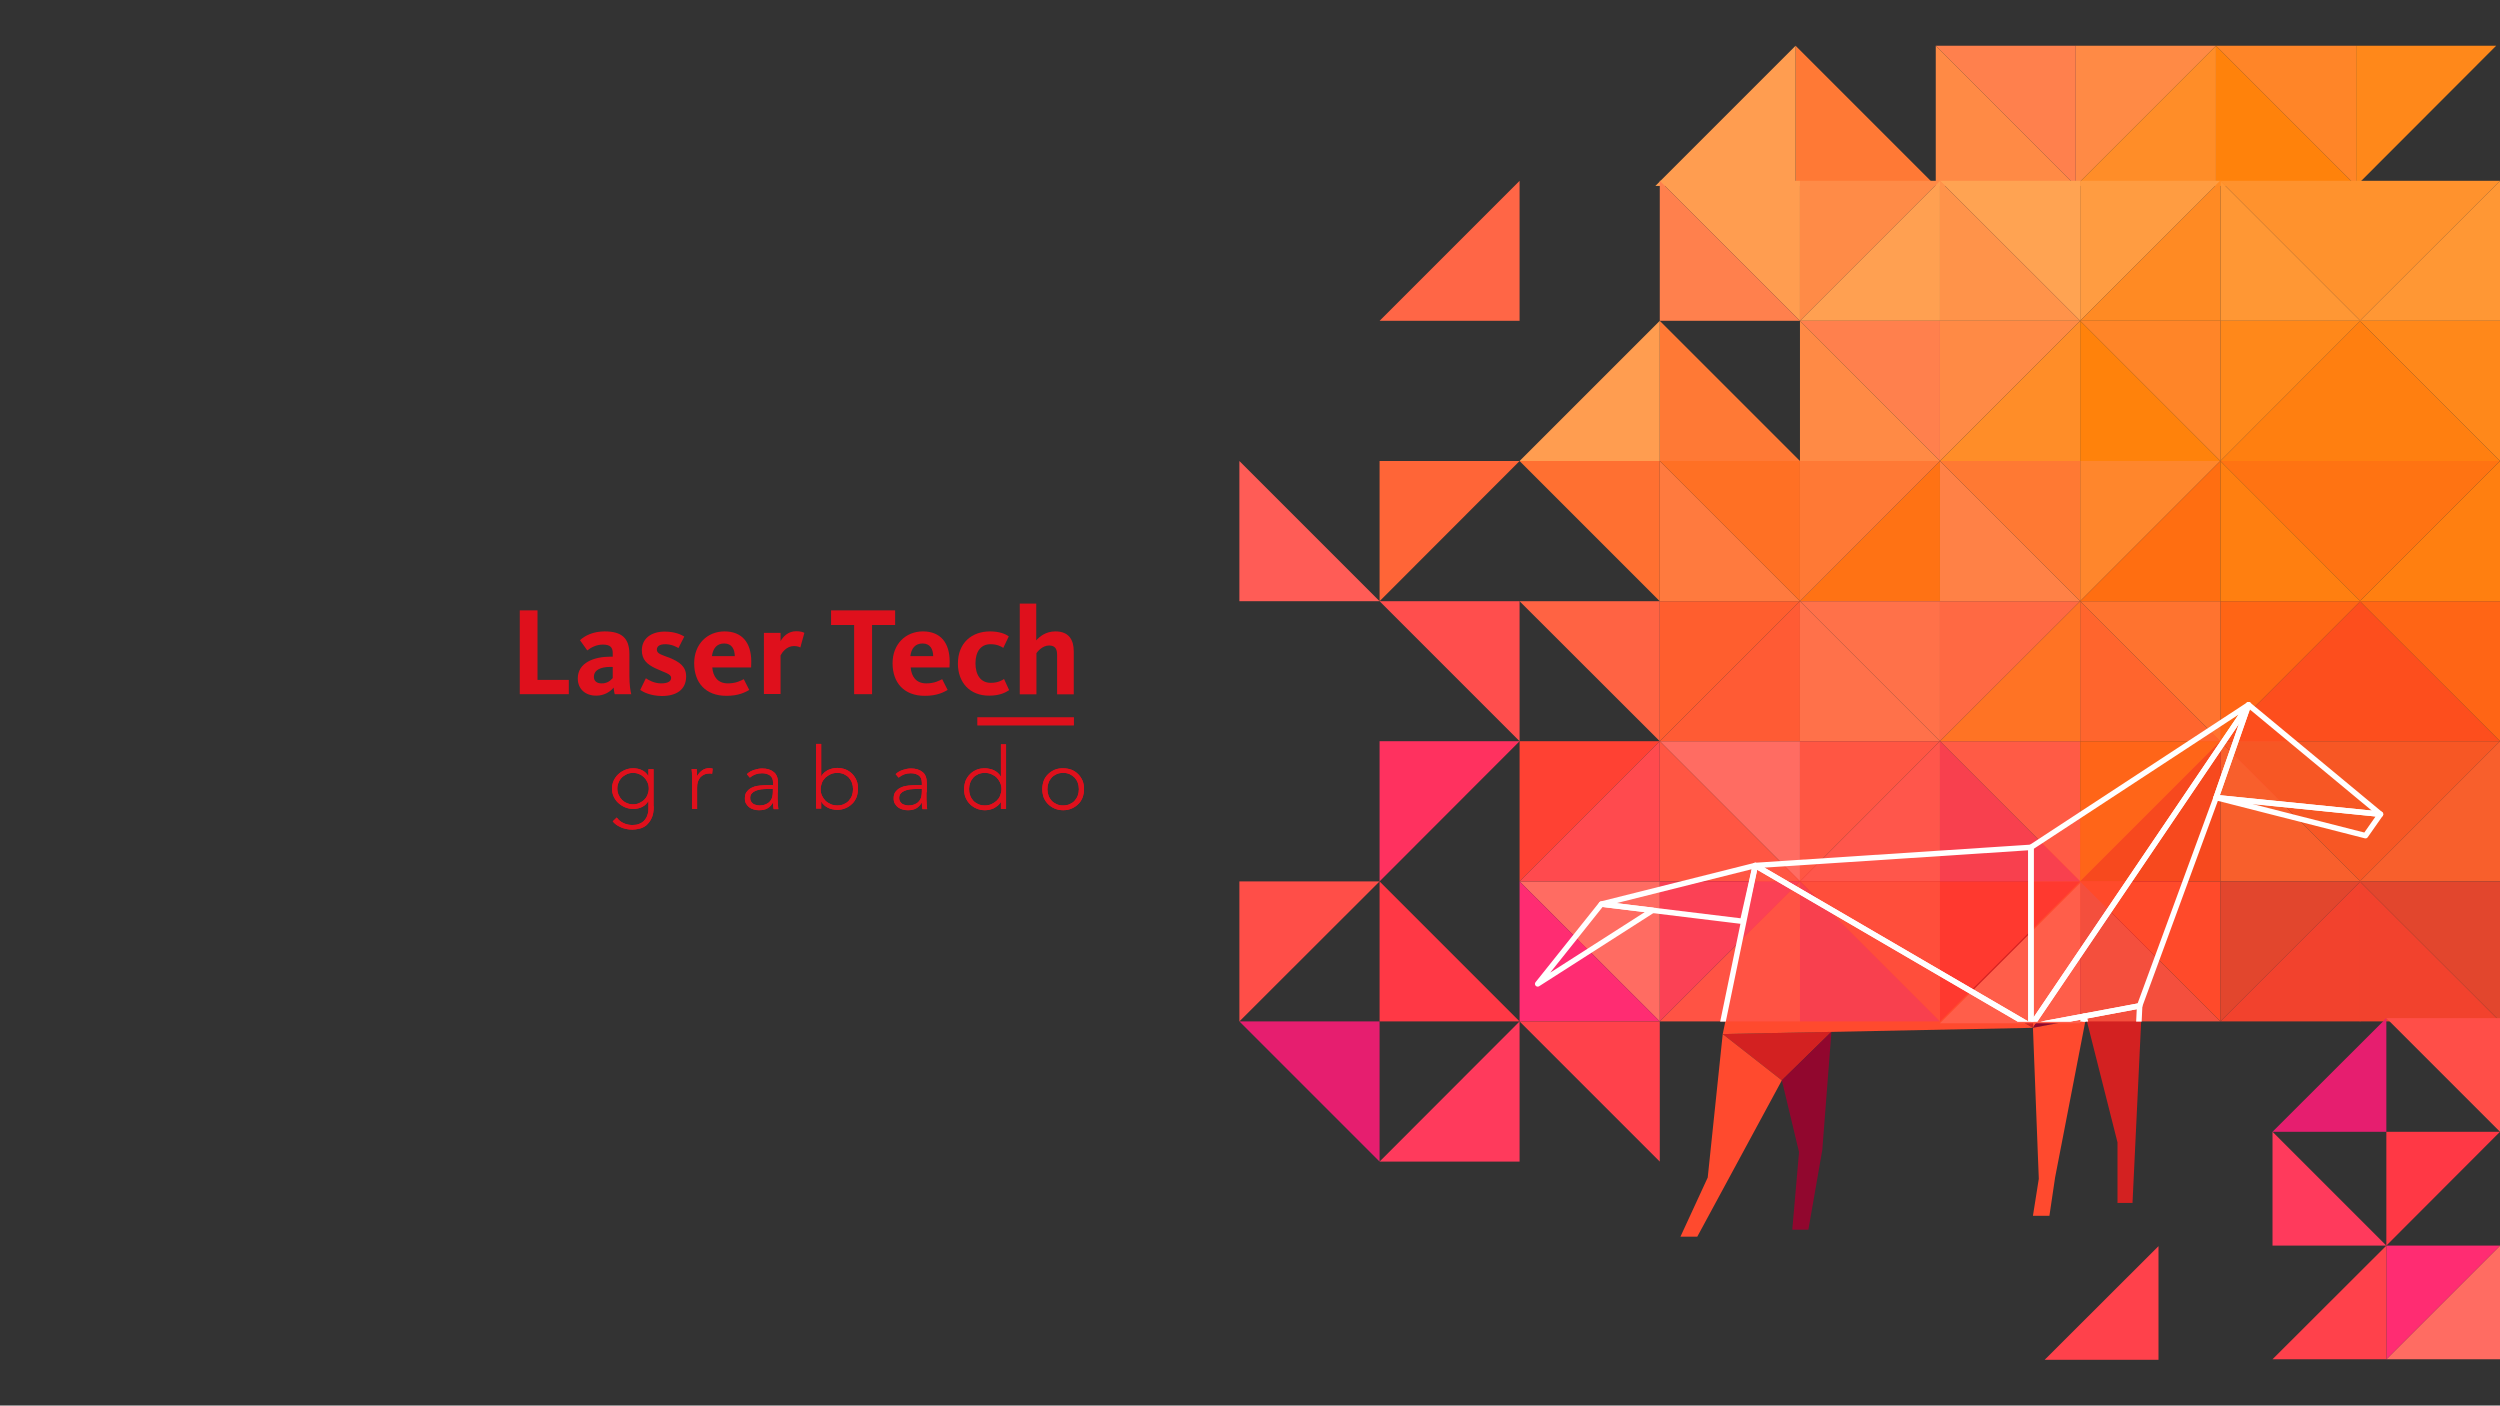 <?xml version="1.0" encoding="utf-8"?>
<!-- Generator: Adobe Illustrator 22.0.1, SVG Export Plug-In . SVG Version: 6.00 Build 0)  -->
<svg version="1.1" id="Layer_1" xmlns="http://www.w3.org/2000/svg" xmlns:xlink="http://www.w3.org/1999/xlink" x="0px" y="0px"
	 viewBox="0 0 1366 768" style="enable-background:new 0 0 1366 768;" xml:space="preserve">
<rect x="0" y="0" width="1366" height="768" fill="#333333" stroke="none"/>
<style type="text/css">
	.st0{fill:#FF8A45;}
	.st1{fill:#FF804D;}
	.st2{fill:#FF820B;}
	.st3{fill:#FF881A;}
	.st4{fill:#FF8528;}
	.st5{fill:#FF8D28;}
	.st6{fill:#FF7935;}
	.st7{fill:#FF9D50;}
	.st8{fill:#91072E;}
	.st9{fill:#FF4A2E;}
	.st10{fill:#D32121;}
	.st11{fill:#FFA051;}
	.st12{fill:#FF714A;}
	.st13{fill:#FF7214;}
	.st14{fill:#FFA352;}
	.st15{fill:#FF652D;}
	.st16{fill:#FF6943;}
	.st17{fill:#FF922D;}
	.st18{fill:#FF6C62;}
	.st19{fill:#FF564B;}
	.st20{fill:#FF392F;}
	.st21{fill:#FF5B45;}
	.st22{fill:#F75724;}
	.st23{fill:#FF4133;}
	.st24{fill:#FF8B47;}
	.st25{fill:#FF7149;}
	.st26{fill:#FF5643;}
	.st27{fill:#FF4E3B;}
	.st28{fill:#FF9C41;}
	.st29{fill:#FF934A;}
	.st30{fill:#FF8146;}
	.st31{fill:#FF7324;}
	.st32{fill:#FF6518;}
	.st33{fill:#F8404E;}
	.st34{fill:#FD4E1D;}
	.st35{fill:#FF5E2E;}
	.st36{fill:#FF5344;}
	.st37{fill:#FB4155;}
	.st38{fill:#FF7A3E;}
	.st39{fill:#FF7024;}
	.st40{fill:#FF4A4E;}
	.st41{fill:#FF2C72;}
	.st42{fill:#FF6343;}
	.st43{fill:#FF862C;}
	.st44{fill:#FF9734;}
	.st45{fill:#FF7F10;}
	.st46{fill:#F85F2C;}
	.st47{fill:#F2422D;}
	.st48{fill:#FF6515;}
	.st49{fill:#FF8A23;}
	.st50{fill:#FF7312;}
	.st51{fill:#F44F3D;}
	.st52{fill:#F7491E;}
	.st53{fill:#FF732F;}
	.st54{fill:#FF7933;}
	.st55{fill:#FF6E11;}
	.st56{fill:#E2462D;}
	.st57{fill:#FF4A2A;}
	.st58{fill:#FF5E4A;}
	.st59{fill:#FF5B34;}
	.st60{fill:#FF3A5C;}
	.st61{fill:#FF414B;}
	.st62{fill:#FF315F;}
	.st63{fill:#E61E6F;}
	.st64{fill:#FF7031;}
	.st65{fill:#FF6537;}
	.st66{fill:#FF6646;}
	.st67{fill:#FF5C56;}
	.st68{fill:#FF3845;}
	.st69{fill:#FF4E48;}
	.st70{fill:#FF4E4D;}
	.st71{clip-path:url(#SVGID_2_);}
	.st72{fill:none;stroke:#FFFFFF;stroke-width:3;stroke-linejoin:round;stroke-miterlimit:10;}
	.st73{fill:#DF101C;}
</style>
<g>
	<polygon id="XMLID_1894_" class="st0" points="1134.2,25 1210.8,25 1134.2,101.6 	"/>
	<polygon id="XMLID_1893_" class="st1" points="1134.2,25 1134.2,101.6 1057.7,25 	"/>
	<polygon id="XMLID_1892_" class="st0" points="1057.7,25 1134.2,101.6 1057.7,101.6 	"/>
	<polygon id="XMLID_1891_" class="st2" points="1210.8,25 1287.4,101.6 1210.8,101.6 	"/>
	<polygon id="XMLID_1890_" class="st3" points="1287.4,25 1363.9,25 1287.4,101.6 	"/>
	<polygon id="XMLID_1889_" class="st4" points="1287.4,25 1287.4,101.6 1210.8,25 	"/>
	<polyline id="XMLID_1888_" class="st5" points="1210.8,25 1210.8,101.6 1134.2,101.6 	"/>
	<polygon id="XMLID_1887_" class="st6" points="981.1,101.6 981.1,25 1057.7,101.6 	"/>
	<polygon id="XMLID_1886_" class="st7" points="904.5,101.6 981.1,25 981.1,101.6 	"/>
</g>
<g>
	<g id="XMLID_1597_">
		<polygon id="XMLID_1610_" class="st8" points="1301.9,445.8 1293.7,457.5 1212,436.6 		"/>
		<polygon id="XMLID_1609_" class="st9" points="1229.8,386 1301.9,445.8 1212,436.6 		"/>
		<polygon id="XMLID_1608_" class="st9" points="1110.8,463.8 1229.8,386 1110.8,561.6 		"/>
		<polygon id="XMLID_1607_" class="st10" points="960.3,473.8 1110.8,561.6 1110.8,463.8 		"/>
		<polygon id="XMLID_1606_" class="st8" points="1229.8,386 1212,436.6 1170.3,550.4 1110.8,561.6 		"/>
		<polygon id="XMLID_1605_" class="st8" points="960.3,473.8 876.2,494.8 953.3,504.3 		"/>
		<polygon id="XMLID_1604_" class="st10" points="841.3,538.4 876.2,494.8 904.2,498.2 		"/>
		<polygon id="XMLID_1603_" class="st10" points="1170.3,550.4 1165.2,657.3 1157,657.3 1157,624.2 1139.8,556.1 		"/>
		<polygon id="XMLID_1602_" class="st10" points="941.3,565 973.6,590.3 1000.7,563.8 		"/>
		<polygon id="XMLID_1601_" class="st9" points="918.2,675.7 927.4,675.7 973.6,590.3 941.3,565 933.1,643.4 		"/>
		<polygon id="XMLID_1600_" class="st8" points="1000.7,563.8 995.7,628.3 988.1,671.9 979.3,671.9 983,629.5 973.6,590.3 		"/>
		<polygon id="XMLID_1599_" class="st9" points="960.3,473.8 941.3,565 1110.8,561.6 		"/>
		<polygon id="XMLID_1598_" class="st9" points="1110.8,561.6 1114,644.1 1110.8,664.3 1119.8,664.3 1122.9,643.4 1139.8,556.1 		
			"/>
	</g>
	<g>
		<polygon id="XMLID_1596_" class="st11" points="1060,98.8 1060,175.3 983.5,175.3 		"/>
		<polygon id="XMLID_1595_" class="st7" points="906.9,98.8 983.5,98.8 983.5,175.3 		"/>
		<polygon id="XMLID_1594_" class="st12" points="983.5,328.5 1060,405 983.5,405 		"/>
		<polygon id="XMLID_1593_" class="st13" points="1060,251.9 1060,328.5 983.5,328.5 		"/>
		<polygon id="XMLID_1592_" class="st14" points="1136.6,98.8 1136.6,175.3 1060,98.8 		"/>
		<polygon id="XMLID_1591_" class="st0" points="1060,175.3 1136.6,175.3 1060,251.9 		"/>
		<polygon id="XMLID_1590_" class="st15" points="1136.6,328.5 1213.2,405 1136.6,405 		"/>
		<polygon id="XMLID_1589_" class="st16" points="1060,328.5 1136.6,328.5 1060,405 		"/>
		<polygon id="XMLID_1588_" class="st17" points="1289.7,98.8 1289.7,175.3 1213.2,98.8 		"/>
		<polygon id="XMLID_1587_" class="st18" points="983.5,405 983.5,481.6 906.9,405 		"/>
		<polygon id="XMLID_1586_" class="st19" points="1060,405 1060,481.6 983.5,481.6 		"/>
		<polygon id="XMLID_1585_" class="st20" points="1060,481.6 1136.6,481.6 1060,558.1 		"/>
		<polygon id="XMLID_1584_" class="st21" points="1136.6,405 1136.6,481.6 1060,405 		"/>
		<polygon id="XMLID_1583_" class="st22" points="1289.7,405 1289.7,481.6 1213.2,405 		"/>
		<polygon id="XMLID_1582_" class="st23" points="830.3,405 906.9,405 830.3,481.6 		"/>
		<polygon id="XMLID_1581_" class="st24" points="983.5,98.8 1060,98.8 983.5,175.3 		"/>
		<polygon id="XMLID_1580_" class="st1" points="1060,175.3 1060,251.9 983.5,175.3 		"/>
		<polygon id="XMLID_1579_" class="st25" points="1060,328.5 1060,405 983.5,328.5 		"/>
		<polygon id="XMLID_1578_" class="st26" points="983.5,405 1060,405 983.5,481.6 		"/>
		<polygon id="XMLID_1577_" class="st27" points="1060,481.6 1060,558.1 983.5,481.6 		"/>
		<polygon id="XMLID_1576_" class="st28" points="1136.6,98.8 1213.2,98.8 1136.6,175.3 		"/>
		<polygon id="XMLID_1575_" class="st29" points="1060,98.8 1136.6,175.3 1060,175.3 		"/>
		<polygon id="XMLID_1574_" class="st30" points="1060,251.9 1136.6,328.5 1060,328.5 		"/>
		<polygon id="XMLID_1573_" class="st31" points="1136.6,328.5 1136.6,405 1060,405 		"/>
		<polygon id="XMLID_1572_" class="st32" points="1136.6,405 1213.2,405 1136.6,481.6 		"/>
		<polygon id="XMLID_1571_" class="st33" points="1060,405 1136.6,481.6 1060,481.6 		"/>
		<polygon id="XMLID_1570_" class="st34" points="1289.7,328.5 1289.7,405 1213.2,405 		"/>
		<polygon id="XMLID_1569_" class="st1" points="906.9,175.3 906.9,98.8 983.5,175.3 		"/>
		<polygon id="XMLID_1568_" class="st26" points="906.9,405 983.5,481.6 906.9,481.6 		"/>
		<polygon id="XMLID_1567_" class="st35" points="906.9,328.5 983.5,328.5 906.9,405 		"/>
		<polygon id="XMLID_1566_" class="st36" points="983.5,481.6 983.5,558.1 906.9,558.1 		"/>
		<polygon id="XMLID_1565_" class="st0" points="983.5,175.3 1060,251.9 983.5,251.9 		"/>
		<polygon id="XMLID_1564_" class="st37" points="906.9,481.6 983.5,481.6 906.9,558.1 		"/>
		<polygon id="XMLID_1563_" class="st33" points="983.5,481.6 1060,558.1 983.5,558.1 		"/>
		<polygon id="XMLID_1562_" class="st18" points="906.9,481.6 906.9,558.1 830.3,481.6 		"/>
		<polygon id="XMLID_1561_" class="st6" points="983.5,251.9 1060,251.9 983.5,328.5 		"/>
		<polygon id="XMLID_1560_" class="st38" points="906.9,251.9 983.5,328.5 906.9,328.5 		"/>
		<polygon id="XMLID_1559_" class="st39" points="983.5,251.9 983.5,328.5 906.9,251.9 		"/>
		<polygon id="XMLID_1558_" class="st40" points="906.9,405 906.9,481.6 830.3,481.6 		"/>
		<polygon id="XMLID_1557_" class="st41" points="906.9,558.1 830.3,558.1 830.3,481.6 		"/>
		<polygon id="XMLID_1556_" class="st42" points="906.9,328.5 906.9,405 830.3,328.5 		"/>
		<polygon id="XMLID_1555_" class="st43" points="1136.6,251.9 1213.2,251.9 1136.6,328.5 		"/>
		<polygon id="XMLID_1554_" class="st44" points="1213.2,98.8 1289.7,175.3 1213.2,175.3 		"/>
		<polygon id="XMLID_1553_" class="st45" points="1289.7,175.3 1289.7,251.9 1213.2,251.9 		"/>
		<polygon id="XMLID_1552_" class="st46" points="1213.2,405 1289.7,481.6 1213.2,481.6 		"/>
		<polygon id="XMLID_1551_" class="st47" points="1289.7,481.6 1289.7,558.1 1213.2,558.1 		"/>
		<polygon id="XMLID_1550_" class="st48" points="1213.2,328.5 1289.7,328.5 1213.2,405 		"/>
		<polygon id="XMLID_1549_" class="st49" points="1213.2,98.8 1213.2,175.3 1136.6,175.3 		"/>
		<polygon id="XMLID_1548_" class="st2" points="1136.6,175.3 1213.2,251.9 1136.6,251.9 		"/>
		<polygon id="XMLID_1547_" class="st50" points="1289.7,251.9 1289.7,328.5 1213.2,251.9 		"/>
		<polygon id="XMLID_1546_" class="st51" points="1136.6,481.6 1213.2,558.1 1136.6,558.1 		"/>
		<polygon id="XMLID_1545_" class="st52" points="1213.2,405 1213.2,481.6 1136.6,481.6 		"/>
		<polygon id="XMLID_1544_" class="st53" points="1213.2,328.5 1213.2,405 1136.6,328.5 		"/>
		<polygon id="XMLID_1543_" class="st54" points="1136.6,251.9 1136.6,328.5 1060,251.9 		"/>
		<polygon id="XMLID_1542_" class="st55" points="1213.2,251.9 1213.2,328.5 1136.6,328.5 		"/>
		<polygon id="XMLID_1541_" class="st3" points="1213.2,175.3 1289.7,175.3 1213.2,251.9 		"/>
		<polygon id="XMLID_1540_" class="st56" points="1213.2,481.6 1289.7,481.6 1213.2,558.1 		"/>
		<polygon id="XMLID_1539_" class="st4" points="1213.2,175.3 1213.2,251.9 1136.6,175.3 		"/>
		<polygon id="XMLID_1538_" class="st5" points="1136.6,175.3 1136.6,251.9 1060,251.9 		"/>
		<polygon id="XMLID_1537_" class="st57" points="1213.2,481.6 1213.2,558.1 1136.6,481.6 		"/>
		<polygon id="XMLID_1536_" class="st58" points="1136.6,482.5 1136.6,559.1 1060,559.1 		"/>
		<polygon id="XMLID_1535_" class="st45" points="1213.2,251.9 1289.7,328.5 1213.2,328.5 		"/>
		<polygon id="XMLID_1534_" class="st59" points="983.5,405 983.5,328.5 906.9,405 		"/>
		<polygon id="XMLID_1533_" class="st60" points="830.3,634.7 753.8,634.7 830.3,558.1 		"/>
		<polygon id="XMLID_1532_" class="st61" points="906.9,558.1 906.9,634.7 830.3,558.1 		"/>
		<polygon id="XMLID_1531_" class="st62" points="753.8,405 830.3,405 753.8,481.6 		"/>
		<polygon id="XMLID_1530_" class="st63" points="753.8,558.1 753.8,634.7 677.2,558.1 		"/>
		<polygon id="XMLID_1529_" class="st64" points="830.3,251.9 906.9,251.9 906.9,328.5 		"/>
		<polygon id="XMLID_1528_" class="st65" points="830.3,251.9 753.8,328.5 753.8,251.9 		"/>
		<polygon id="XMLID_1527_" class="st6" points="906.9,251.9 906.9,175.3 983.5,251.9 		"/>
		<polygon id="XMLID_1526_" class="st66" points="753.8,175.3 830.3,98.8 830.3,175.3 		"/>
		<polygon id="XMLID_1525_" class="st67" points="753.8,328.5 677.2,328.5 677.2,251.9 		"/>
		<polygon id="XMLID_478_" class="st68" points="753.8,558.1 753.8,481.6 830.3,558.1 		"/>
		<polygon id="XMLID_477_" class="st69" points="677.2,481.6 753.8,481.6 677.2,558.1 		"/>
		<polygon id="XMLID_476_" class="st70" points="753.8,328.5 830.3,328.5 830.3,405 		"/>
		<polygon id="XMLID_475_" class="st7" points="830.3,251.9 906.9,175.3 906.9,251.9 		"/>
	</g>
	<g>
		<polygon id="XMLID_474_" class="st17" points="1289.4,98.8 1289.4,175.3 1366,98.8 		"/>
		<polygon id="XMLID_473_" class="st22" points="1289.4,405 1289.4,481.6 1366,405 		"/>
		<polygon id="XMLID_472_" class="st34" points="1289.4,328.5 1289.4,405 1366,405 		"/>
		<polygon id="XMLID_471_" class="st44" points="1366,98.8 1289.4,175.3 1366,175.3 		"/>
		<polygon id="XMLID_334_" class="st45" points="1289.4,175.3 1289.4,251.9 1366,251.9 		"/>
		<polygon id="XMLID_328_" class="st46" points="1366,405 1289.4,481.6 1366,481.6 		"/>
		<polygon id="XMLID_323_" class="st47" points="1289.4,481.6 1289.4,558.1 1366,558.1 		"/>
		<polygon id="XMLID_322_" class="st48" points="1366,328.5 1289.4,328.5 1366,405 		"/>
		<polygon id="XMLID_320_" class="st50" points="1289.4,251.9 1289.4,328.5 1366,251.9 		"/>
		<polygon id="XMLID_312_" class="st3" points="1366,175.3 1289.4,175.3 1366,251.9 		"/>
		<polygon id="XMLID_308_" class="st56" points="1366,481.6 1289.4,481.6 1366,558.1 		"/>
		<polygon id="XMLID_306_" class="st45" points="1366,251.9 1289.4,328.5 1366,328.5 		"/>
	</g>
	<g>
		<defs>
			<rect id="SVGID_1_" x="830.3" y="323" width="485.3" height="235.2"/>
		</defs>
		<clipPath id="SVGID_2_">
			<use xlink:href="#SVGID_1_"  style="overflow:visible;"/>
		</clipPath>
		<g id="XMLID_1669_" class="st71">
			<polygon id="XMLID_1682_" class="st72" points="1300.7,444.9 1292.5,456.6 1210.9,435.8 			"/>
			<polygon id="XMLID_1681_" class="st72" points="1228.6,385.1 1300.7,444.9 1210.9,435.8 			"/>
			<polygon id="XMLID_1680_" class="st72" points="1109.7,463 1228.6,385.1 1109.7,560.7 			"/>
			<polygon id="XMLID_1679_" class="st72" points="959.1,472.9 1109.7,560.7 1109.7,463 			"/>
			<polygon id="XMLID_1678_" class="st72" points="1228.6,385.1 1210.9,435.8 1169.1,549.6 1109.7,560.7 			"/>
			<polygon id="XMLID_1677_" class="st72" points="959.1,472.9 875,494 952.2,503.4 			"/>
			<polygon id="XMLID_1676_" class="st72" points="840.2,537.6 875,494 903,497.4 			"/>
			<polygon id="XMLID_1675_" class="st72" points="1169.1,549.6 1164.1,656.4 1155.9,656.4 1155.9,623.4 1138.7,555.3 			"/>
			<polygon id="XMLID_1674_" class="st72" points="940.2,564.2 972.4,589.5 999.6,563 			"/>
			<polygon id="XMLID_1673_" class="st72" points="917.1,674.9 926.2,674.9 972.4,589.5 940.2,564.2 931.9,642.6 			"/>
			<polygon id="XMLID_1672_" class="st72" points="999.6,563 994.6,627.4 987,671.1 978.1,671.1 981.9,628.7 972.4,589.5 			"/>
			<polygon id="XMLID_1671_" class="st72" points="959.1,472.9 940.2,564.2 1109.7,560.7 			"/>
			<polygon id="XMLID_1670_" class="st72" points="1109.7,560.7 1112.9,643.3 1109.7,663.5 1118.7,663.5 1121.7,642.6 1138.7,555.3 
							"/>
		</g>
	</g>
</g>
<g>
	<polygon id="XMLID_305_" class="st18" points="1366,742.7 1303.9,742.7 1366,680.6 	"/>
	<polygon id="XMLID_304_" class="st41" points="1303.9,742.7 1303.9,680.6 1366,680.6 	"/>
	<polygon id="XMLID_303_" class="st60" points="1241.7,680.6 1241.7,618.4 1303.9,680.6 	"/>
	<polygon id="XMLID_302_" class="st61" points="1303.9,742.7 1241.7,742.7 1303.9,680.6 	"/>
	<polygon id="XMLID_301_" class="st61" points="1179.4,743 1117.2,743 1179.4,680.9 	"/>
	<polygon id="XMLID_300_" class="st63" points="1303.9,618.4 1241.7,618.4 1303.9,556.3 	"/>
	<polygon id="XMLID_299_" class="st68" points="1303.9,618.4 1366,618.4 1303.9,680.6 	"/>
	<polygon id="XMLID_298_" class="st69" points="1366,556.3 1366,618.4 1303.9,556.3 	"/>
</g>
<g>
	<g>
		<polygon class="st73" points="284,333.5 293.7,333.5 293.7,371.5 310.8,371.5 310.8,379.3 284,379.3 		"/>
		<path class="st73" d="M315.7,370.7c0-8.7,9-11.9,17.9-11.9h1.2v-1.9c0-3.2-1.4-4.7-5.4-4.7c-3.6,0-6.5,1.6-8.5,3.2l-4-5.6
			c2.7-2.5,7.2-4.8,13.5-4.8c9.1,0,13.5,3.5,13.5,12.4v12c0,4.5,0.5,7.8,1,9.9h-9c-0.3-0.8-0.5-2.5-0.6-3.6
			c-1.8,2.2-5.1,4.4-9.4,4.4C320.1,380.2,315.7,376.7,315.7,370.7 M334.8,370.5v-6.1h-1.2c-5.4,0-9.1,1.6-9.1,5.5
			c0,2.5,2,3.5,4.1,3.5C331.4,373.5,333.3,372.2,334.8,370.5"/>
		<path class="st73" d="M349.8,377l3.1-6.4c1.3,0.9,4.5,2.8,8.3,2.8c3.5,0,5.5-1,5.5-3c0-2.3-3.7-2.9-8.5-5.2
			c-4.7-2.2-7.5-4.8-7.5-9.9c0-6.3,5-10.2,12.5-10.2c5.7,0,9.2,1.8,10.7,2.7l-3.2,6.3c-1.3-0.8-3.9-2.1-7.2-2.1
			c-3.2,0-4.6,1.2-4.6,3c0,2.3,3,2.9,6.9,4.4c5.3,2.2,9.1,4.6,9.1,10.2c0,7-5,10.7-13.3,10.7C355.7,380.2,351.9,378.4,349.8,377"/>
		<path class="st73" d="M379.3,362.4c0-10.6,7.3-17.4,16.6-17.4c9.5,0,14.6,6.1,14.6,16.5c0,1-0.1,2.1-0.1,3.2h-21.2
			c0.4,5,3,8.7,8.5,8.7c4.5,0,7.1-1.5,8.7-2.3l3,5.9c-2.2,1.2-5.6,3.2-12.5,3.2C385.6,380.2,379.3,373.1,379.3,362.4 M401.5,358.5
			c-0.1-3.8-1.6-6.9-5.8-6.9c-3.9,0-6.1,2.5-6.7,6.9H401.5z"/>
		<path class="st73" d="M417.4,345.8h9.1v4.5c1.4-2.5,4.2-5.4,8.5-5.4c2.5,0,3.8,0.5,4.5,0.9l-2.2,8c-0.5-0.3-1.6-0.8-3.5-0.8
			c-4.1,0-6.5,3.6-7.3,5.1v21.1h-9.1V345.8z"/>
		<polygon class="st73" points="466.7,341.5 454.1,341.5 454.1,333.5 489.1,333.5 489.1,341.5 476.5,341.5 476.5,379.3 466.7,379.3 
					"/>
		<path class="st73" d="M487.7,362.4c0-10.6,7.3-17.4,16.6-17.4c9.5,0,14.6,6.1,14.6,16.5c0,1-0.1,2.1-0.1,3.2h-21.2
			c0.4,5,3,8.7,8.5,8.7c4.5,0,7.1-1.5,8.7-2.3l3,5.9c-2.2,1.2-5.6,3.2-12.5,3.2C494,380.2,487.7,373.1,487.7,362.4 M509.9,358.5
			c-0.1-3.8-1.6-6.9-5.8-6.9c-3.9,0-6.1,2.5-6.7,6.9H509.9z"/>
		<path class="st73" d="M523.4,362.6c0-11.3,7.5-17.6,17.6-17.6c5.4,0,8.7,1.6,10.2,2.7l-3,6.3c-1.5-1-3.6-2-7-2
			c-5.4,0-8.2,4.2-8.2,10.4c0,6.2,2.7,10.7,8.4,10.7c3.9,0,6.2-1.4,7.2-2.1l2.8,6.1c-1.6,1-4.7,3-10.8,3
			C530,380.2,523.4,373,523.4,362.6"/>
		<path class="st73" d="M557.1,329.8h9.1v20.1c1.7-1.9,5-4.9,10.5-4.9c7.4,0,10,4.7,10,10.9v23.5h-9.1v-21.6c0-3.4-1.2-5.1-4.4-5.1
			c-3.6,0-6.3,3.3-6.9,4.2v22.5h-9.1V329.8z"/>
	</g>
	<rect x="534" y="391.9" class="st73" width="52.8" height="4.5"/>
</g>
<g>
	<path class="st73" d="M357.2,440.6c0,2.7-0.4,4.9-1.2,6.5c-0.8,1.7-1.8,2.9-2.9,3.9c-1.2,0.9-2.4,1.5-3.8,1.8
		c-1.3,0.3-2.6,0.5-3.7,0.5c-1.1,0-2.2-0.1-3.2-0.3c-1.1-0.2-2-0.5-3-0.9c-0.9-0.4-1.8-0.9-2.6-1.4c-0.8-0.6-1.4-1.2-2-1.9l2.2-2.1
		c1,1.4,2.3,2.5,3.8,3.1c1.5,0.7,3.1,1,4.8,1c1.4,0,2.7-0.2,3.6-0.6c1-0.4,1.8-0.9,2.5-1.5c0.6-0.6,1.1-1.3,1.5-2
		c0.4-0.7,0.6-1.5,0.8-2.2s0.3-1.4,0.3-2.1c0-0.7,0-1.2,0-1.6v-3h-0.1c-0.8,1.3-1.9,2.4-3.3,3.1c-1.4,0.7-3,1.1-4.9,1.1
		c-1.6,0-3.1-0.3-4.5-0.9c-1.4-0.6-2.6-1.4-3.7-2.4c-1.1-1-1.9-2.2-2.5-3.5c-0.6-1.3-0.9-2.8-0.9-4.3c0-1.5,0.3-3,0.9-4.3
		c0.6-1.3,1.4-2.5,2.5-3.5c1-1,2.3-1.8,3.7-2.4c1.4-0.6,2.9-0.9,4.5-0.9c1.9,0,3.5,0.4,4.9,1.1c1.4,0.7,2.5,1.8,3.3,3.1h0.1v-3.7
		h2.8V440.6z M354.5,430.9c0-1.2-0.2-2.3-0.7-3.4c-0.5-1.1-1.1-2-1.8-2.7c-0.8-0.8-1.7-1.4-2.7-1.8c-1.1-0.5-2.2-0.7-3.4-0.7
		s-2.3,0.2-3.4,0.7c-1,0.5-2,1.1-2.7,1.8c-0.8,0.8-1.4,1.7-1.8,2.7c-0.5,1.1-0.7,2.2-0.7,3.4c0,1.2,0.2,2.3,0.7,3.4
		c0.5,1.1,1.1,2,1.8,2.7c0.8,0.8,1.7,1.4,2.7,1.8c1.1,0.5,2.2,0.7,3.4,0.7s2.3-0.2,3.4-0.7c1-0.5,2-1.1,2.7-1.8
		c0.8-0.8,1.4-1.7,1.8-2.7C354.2,433.2,354.5,432.1,354.5,430.9"/>
	<path class="st73" d="M357.2,440.6c0,2.7-0.4,4.9-1.2,6.5c-0.8,1.7-1.8,2.9-2.9,3.9c-1.2,0.9-2.4,1.5-3.8,1.8
		c-1.3,0.3-2.6,0.5-3.7,0.5c-1.1,0-2.2-0.1-3.2-0.3c-1.1-0.2-2-0.5-3-0.9c-0.9-0.4-1.8-0.9-2.6-1.4c-0.8-0.6-1.4-1.2-2-1.9l2.2-2.1
		c1,1.4,2.3,2.5,3.8,3.1c1.5,0.7,3.1,1,4.8,1c1.4,0,2.7-0.2,3.6-0.6c1-0.4,1.8-0.9,2.5-1.5c0.6-0.6,1.1-1.3,1.5-2
		c0.4-0.7,0.6-1.5,0.8-2.2s0.3-1.4,0.3-2.1c0-0.7,0-1.2,0-1.6v-3h-0.1c-0.8,1.3-1.9,2.4-3.3,3.1c-1.4,0.7-3,1.1-4.9,1.1
		c-1.6,0-3.1-0.3-4.5-0.9c-1.4-0.6-2.6-1.4-3.7-2.4c-1.1-1-1.9-2.2-2.5-3.5c-0.6-1.3-0.9-2.8-0.9-4.3c0-1.5,0.3-3,0.9-4.3
		c0.6-1.3,1.4-2.5,2.5-3.5c1-1,2.3-1.8,3.7-2.4c1.4-0.6,2.9-0.9,4.5-0.9c1.9,0,3.5,0.4,4.9,1.1c1.4,0.7,2.5,1.8,3.3,3.1h0.1v-3.7
		h2.8V440.6z M354.5,430.9c0-1.2-0.2-2.3-0.7-3.4c-0.5-1.1-1.1-2-1.8-2.7c-0.8-0.8-1.7-1.4-2.7-1.8c-1.1-0.5-2.2-0.7-3.4-0.7
		s-2.3,0.2-3.4,0.7c-1,0.5-2,1.1-2.7,1.8c-0.8,0.8-1.4,1.7-1.8,2.7c-0.5,1.1-0.7,2.2-0.7,3.4c0,1.2,0.2,2.3,0.7,3.4
		c0.5,1.1,1.1,2,1.8,2.7c0.8,0.8,1.7,1.4,2.7,1.8c1.1,0.5,2.2,0.7,3.4,0.7s2.3-0.2,3.4-0.7c1-0.5,2-1.1,2.7-1.8
		c0.8-0.8,1.4-1.7,1.8-2.7C354.2,433.2,354.5,432.1,354.5,430.9z"/>
	<path class="st73" d="M378.2,426.4c0-0.4,0-0.9,0-1.5c0-0.6-0.1-1.2-0.1-1.8c0-0.6,0-1.1-0.1-1.7c0-0.5-0.1-0.9-0.1-1.2h2.8
		c0,0.8,0.1,1.6,0.1,2.4c0,0.7,0.1,1.2,0.1,1.5c0.7-1.3,1.6-2.3,2.8-3.2c1.1-0.8,2.5-1.2,4.1-1.2c0.3,0,0.6,0,0.8,0.1
		c0.3,0,0.5,0.1,0.8,0.2l-0.3,2.8c-0.4-0.1-0.7-0.2-1.1-0.2c-1.2,0-2.3,0.2-3.2,0.6c-0.9,0.4-1.6,0.9-2.2,1.6
		c-0.6,0.7-1,1.5-1.3,2.4c-0.3,0.9-0.4,1.9-0.4,3V442h-2.8V426.4z"/>
	<path class="st73" d="M378.2,426.4c0-0.4,0-0.9,0-1.5c0-0.6-0.1-1.2-0.1-1.8c0-0.6,0-1.1-0.1-1.7c0-0.5-0.1-0.9-0.1-1.2h2.8
		c0,0.8,0.1,1.6,0.1,2.4c0,0.7,0.1,1.2,0.1,1.5c0.7-1.3,1.6-2.3,2.8-3.2c1.1-0.8,2.5-1.2,4.1-1.2c0.3,0,0.6,0,0.8,0.1
		c0.3,0,0.5,0.1,0.8,0.2l-0.3,2.8c-0.4-0.1-0.7-0.2-1.1-0.2c-1.2,0-2.3,0.2-3.2,0.6c-0.9,0.4-1.6,0.9-2.2,1.6
		c-0.6,0.7-1,1.5-1.3,2.4c-0.3,0.9-0.4,1.9-0.4,3V442h-2.8V426.4z"/>
	<path class="st73" d="M424.9,432.9c0,1.1,0,2,0,2.9c0,0.8,0,1.6,0.1,2.4c0,0.7,0.1,1.4,0.1,2c0,0.6,0.1,1.3,0.2,1.9h-2.6
		c-0.2-1.1-0.3-2.3-0.3-3.5h-0.1c-0.8,1.4-1.8,2.4-3,3.1c-1.2,0.7-2.7,1-4.6,1c-0.9,0-1.9-0.1-2.8-0.4c-0.9-0.2-1.7-0.6-2.4-1.1
		c-0.7-0.5-1.3-1.2-1.8-2c-0.5-0.8-0.7-1.8-0.7-3c0-1.7,0.4-3,1.3-3.9c0.8-1,1.9-1.7,3.1-2.2c1.2-0.5,2.6-0.8,4-0.9
		c1.4-0.1,2.6-0.2,3.7-0.2h3.3v-1.3c0-1.9-0.6-3.2-1.7-4c-1.2-0.8-2.6-1.2-4.4-1.2c-2.5,0-4.7,0.8-6.6,2.4l-1.6-1.9
		c1-1,2.3-1.8,3.9-2.3c1.5-0.5,3-0.8,4.4-0.8c2.6,0,4.7,0.6,6.3,1.9c1.6,1.2,2.4,3.2,2.4,6V432.9z M419.2,431.1
		c-1.2,0-2.3,0.1-3.4,0.2c-1.1,0.2-2.1,0.4-3,0.8c-0.9,0.4-1.6,0.9-2.1,1.5c-0.5,0.6-0.8,1.4-0.8,2.4c0,0.7,0.1,1.2,0.4,1.8
		c0.3,0.5,0.7,0.9,1.1,1.3c0.5,0.3,1,0.6,1.6,0.7c0.6,0.2,1.2,0.3,1.8,0.3c1.5,0,2.7-0.2,3.7-0.7c1-0.4,1.8-1,2.3-1.7
		c0.6-0.7,1-1.5,1.2-2.4c0.2-0.9,0.3-1.8,0.3-2.7v-1.5H419.2z"/>
	<path class="st73" d="M424.9,432.9c0,1.1,0,2,0,2.9c0,0.8,0,1.6,0.1,2.4c0,0.7,0.1,1.4,0.1,2c0,0.6,0.1,1.3,0.2,1.9h-2.6
		c-0.2-1.1-0.3-2.3-0.3-3.5h-0.1c-0.8,1.4-1.8,2.4-3,3.1c-1.2,0.7-2.7,1-4.6,1c-0.9,0-1.9-0.1-2.8-0.4c-0.9-0.2-1.7-0.6-2.4-1.1
		c-0.7-0.5-1.3-1.2-1.8-2c-0.5-0.8-0.7-1.8-0.7-3c0-1.7,0.4-3,1.3-3.9c0.8-1,1.9-1.7,3.1-2.2c1.2-0.5,2.6-0.8,4-0.9
		c1.4-0.1,2.6-0.2,3.7-0.2h3.3v-1.3c0-1.9-0.6-3.2-1.7-4c-1.2-0.8-2.6-1.2-4.4-1.2c-2.5,0-4.7,0.8-6.6,2.4l-1.6-1.9
		c1-1,2.3-1.8,3.9-2.3c1.5-0.5,3-0.8,4.4-0.8c2.6,0,4.7,0.6,6.3,1.9c1.6,1.2,2.4,3.2,2.4,6V432.9z M419.2,431.1
		c-1.2,0-2.3,0.1-3.4,0.2c-1.1,0.2-2.1,0.4-3,0.8c-0.9,0.4-1.6,0.9-2.1,1.5c-0.5,0.6-0.8,1.4-0.8,2.4c0,0.7,0.1,1.2,0.4,1.8
		c0.3,0.5,0.7,0.9,1.1,1.3c0.5,0.3,1,0.6,1.6,0.7c0.6,0.2,1.2,0.3,1.8,0.3c1.5,0,2.7-0.2,3.7-0.7c1-0.4,1.8-1,2.3-1.7
		c0.6-0.7,1-1.5,1.2-2.4c0.2-0.9,0.3-1.8,0.3-2.7v-1.5H419.2z"/>
	<path class="st73" d="M445.9,406.5h2.8v17.6h0.1c0.4-0.8,1-1.4,1.6-2c0.7-0.6,1.4-1,2.1-1.4c0.8-0.4,1.6-0.6,2.4-0.8
		c0.8-0.2,1.7-0.3,2.5-0.3c1.7,0,3.2,0.3,4.6,0.8c1.4,0.6,2.6,1.4,3.6,2.4c1,1,1.8,2.2,2.4,3.6c0.6,1.4,0.8,2.9,0.8,4.6
		c0,1.7-0.3,3.2-0.8,4.6c-0.6,1.4-1.3,2.6-2.4,3.6c-1,1-2.2,1.8-3.6,2.4c-1.4,0.6-2.9,0.9-4.6,0.9c-0.8,0-1.6-0.1-2.5-0.3
		c-0.9-0.2-1.7-0.4-2.4-0.8c-0.8-0.4-1.5-0.8-2.1-1.4c-0.7-0.6-1.2-1.2-1.6-2h-0.1v3.8h-2.8V406.5z M448.4,431.2
		c0,1.2,0.2,2.4,0.7,3.5c0.5,1.1,1.1,2,1.9,2.8c0.8,0.8,1.8,1.4,2.9,1.9c1.1,0.5,2.3,0.7,3.6,0.7c1.3,0,2.5-0.2,3.6-0.7
		c1.1-0.5,2-1.1,2.7-1.9c0.7-0.8,1.3-1.7,1.7-2.8c0.4-1.1,0.6-2.2,0.6-3.5c0-1.2-0.2-2.4-0.6-3.5c-0.4-1.1-1-2-1.7-2.8
		c-0.7-0.8-1.7-1.4-2.7-1.9c-1.1-0.5-2.3-0.7-3.6-0.7c-1.3,0-2.5,0.2-3.6,0.7c-1.1,0.5-2,1.1-2.9,1.9c-0.8,0.8-1.5,1.7-1.9,2.8
		C448.7,428.8,448.4,429.9,448.4,431.2"/>
	<path class="st73" d="M445.9,406.5h2.8v17.6h0.1c0.4-0.8,1-1.4,1.6-2c0.7-0.6,1.4-1,2.1-1.4c0.8-0.4,1.6-0.6,2.4-0.8
		c0.8-0.2,1.7-0.3,2.5-0.3c1.7,0,3.2,0.3,4.6,0.8c1.4,0.6,2.6,1.4,3.6,2.4c1,1,1.8,2.2,2.4,3.6c0.6,1.4,0.8,2.9,0.8,4.6
		c0,1.7-0.3,3.2-0.8,4.6c-0.6,1.4-1.3,2.6-2.4,3.6c-1,1-2.2,1.8-3.6,2.4c-1.4,0.6-2.9,0.9-4.6,0.9c-0.8,0-1.6-0.1-2.5-0.3
		c-0.9-0.2-1.7-0.4-2.4-0.8c-0.8-0.4-1.5-0.8-2.1-1.4c-0.7-0.6-1.2-1.2-1.6-2h-0.1v3.8h-2.8V406.5z M448.4,431.2
		c0,1.2,0.2,2.4,0.7,3.5c0.5,1.1,1.1,2,1.9,2.8c0.8,0.8,1.8,1.4,2.9,1.9c1.1,0.5,2.3,0.7,3.6,0.7c1.3,0,2.5-0.2,3.6-0.7
		c1.1-0.5,2-1.1,2.7-1.9c0.7-0.8,1.3-1.7,1.7-2.8c0.4-1.1,0.6-2.2,0.6-3.5c0-1.2-0.2-2.4-0.6-3.5c-0.4-1.1-1-2-1.7-2.8
		c-0.7-0.8-1.7-1.4-2.7-1.9c-1.1-0.5-2.3-0.7-3.6-0.7c-1.3,0-2.5,0.2-3.6,0.7c-1.1,0.5-2,1.1-2.9,1.9c-0.8,0.8-1.5,1.7-1.9,2.8
		C448.7,428.8,448.4,429.9,448.4,431.2z"/>
	<path class="st73" d="M506.2,432.9c0,1.1,0,2,0,2.9c0,0.8,0,1.6,0.1,2.4c0,0.7,0.1,1.4,0.1,2c0,0.6,0.1,1.3,0.2,1.9H504
		c-0.2-1.1-0.3-2.3-0.3-3.5h-0.1c-0.8,1.4-1.8,2.4-3,3.1c-1.2,0.7-2.7,1-4.6,1c-0.9,0-1.9-0.1-2.8-0.4c-0.9-0.2-1.7-0.6-2.4-1.1
		c-0.7-0.5-1.3-1.2-1.8-2c-0.5-0.8-0.7-1.8-0.7-3c0-1.7,0.4-3,1.3-3.9c0.8-1,1.9-1.7,3.1-2.2c1.2-0.5,2.6-0.8,4-0.9
		c1.4-0.1,2.6-0.2,3.7-0.2h3.3v-1.3c0-1.9-0.6-3.2-1.7-4c-1.2-0.8-2.6-1.2-4.4-1.2c-2.5,0-4.7,0.8-6.6,2.4l-1.6-1.9
		c1-1,2.3-1.8,3.9-2.3c1.5-0.5,3-0.8,4.4-0.8c2.6,0,4.7,0.6,6.3,1.9c1.6,1.2,2.4,3.2,2.4,6V432.9z M500.6,431.1
		c-1.2,0-2.3,0.1-3.4,0.2c-1.1,0.2-2.1,0.4-3,0.8c-0.9,0.4-1.6,0.9-2.1,1.5c-0.5,0.6-0.8,1.4-0.8,2.4c0,0.7,0.1,1.2,0.4,1.8
		c0.3,0.5,0.7,0.9,1.1,1.3c0.5,0.3,1,0.6,1.6,0.7c0.6,0.2,1.2,0.3,1.8,0.3c1.5,0,2.7-0.2,3.7-0.7c1-0.4,1.8-1,2.3-1.7
		c0.6-0.7,1-1.5,1.2-2.4c0.2-0.9,0.3-1.8,0.3-2.7v-1.5H500.6z"/>
	<path class="st73" d="M506.2,432.9c0,1.1,0,2,0,2.9c0,0.8,0,1.6,0.1,2.4c0,0.7,0.1,1.4,0.1,2c0,0.6,0.1,1.3,0.2,1.9H504
		c-0.2-1.1-0.3-2.3-0.3-3.5h-0.1c-0.8,1.4-1.8,2.4-3,3.1c-1.2,0.7-2.7,1-4.6,1c-0.9,0-1.9-0.1-2.8-0.4c-0.9-0.2-1.7-0.6-2.4-1.1
		c-0.7-0.5-1.3-1.2-1.8-2c-0.5-0.8-0.7-1.8-0.7-3c0-1.7,0.4-3,1.3-3.9c0.8-1,1.9-1.7,3.1-2.2c1.2-0.5,2.6-0.8,4-0.9
		c1.4-0.1,2.6-0.2,3.7-0.2h3.3v-1.3c0-1.9-0.6-3.2-1.7-4c-1.2-0.8-2.6-1.2-4.4-1.2c-2.5,0-4.7,0.8-6.6,2.4l-1.6-1.9
		c1-1,2.3-1.8,3.9-2.3c1.5-0.5,3-0.8,4.4-0.8c2.6,0,4.7,0.6,6.3,1.9c1.6,1.2,2.4,3.2,2.4,6V432.9z M500.6,431.1
		c-1.2,0-2.3,0.1-3.4,0.2c-1.1,0.2-2.1,0.4-3,0.8c-0.9,0.4-1.6,0.9-2.1,1.5c-0.5,0.6-0.8,1.4-0.8,2.4c0,0.7,0.1,1.2,0.4,1.8
		c0.3,0.5,0.7,0.9,1.1,1.3c0.5,0.3,1,0.6,1.6,0.7c0.6,0.2,1.2,0.3,1.8,0.3c1.5,0,2.7-0.2,3.7-0.7c1-0.4,1.8-1,2.3-1.7
		c0.6-0.7,1-1.5,1.2-2.4c0.2-0.9,0.3-1.8,0.3-2.7v-1.5H500.6z"/>
	<path class="st73" d="M546.9,438.2L546.9,438.2c-0.5,0.8-1.1,1.4-1.7,2c-0.7,0.5-1.4,1-2.1,1.4c-0.8,0.4-1.6,0.6-2.4,0.8
		c-0.8,0.2-1.7,0.3-2.5,0.3c-1.7,0-3.2-0.3-4.6-0.9c-1.4-0.6-2.6-1.4-3.6-2.4c-1-1-1.8-2.2-2.4-3.6c-0.6-1.4-0.8-2.9-0.8-4.6
		c0-1.7,0.3-3.2,0.8-4.6c0.6-1.4,1.4-2.6,2.4-3.6c1-1,2.2-1.8,3.6-2.4c1.4-0.6,2.9-0.8,4.6-0.8c0.8,0,1.6,0.1,2.5,0.3
		c0.9,0.2,1.7,0.4,2.4,0.8c0.8,0.4,1.5,0.8,2.1,1.4c0.7,0.6,1.2,1.2,1.6,2h0.1v-17.6h2.8V442h-2.8V438.2z M547.2,431.2
		c0-1.2-0.2-2.4-0.7-3.5s-1.1-2-1.9-2.8c-0.8-0.8-1.8-1.4-2.9-1.9c-1.1-0.5-2.3-0.7-3.6-0.7c-1.3,0-2.5,0.2-3.6,0.7
		c-1.1,0.5-2,1.1-2.7,1.9c-0.7,0.8-1.3,1.7-1.7,2.8s-0.6,2.2-0.6,3.5c0,1.2,0.2,2.4,0.6,3.5c0.4,1.1,1,2,1.7,2.8
		c0.7,0.8,1.7,1.4,2.7,1.9c1.1,0.5,2.3,0.7,3.6,0.7c1.3,0,2.5-0.2,3.6-0.7c1.1-0.5,2-1.1,2.9-1.9c0.8-0.8,1.5-1.7,1.9-2.8
		C546.9,433.5,547.2,432.4,547.2,431.2"/>
	<path class="st73" d="M546.9,438.2L546.9,438.2c-0.5,0.8-1.1,1.4-1.7,2c-0.7,0.5-1.4,1-2.1,1.4c-0.8,0.4-1.6,0.6-2.4,0.8
		c-0.8,0.2-1.7,0.3-2.5,0.3c-1.7,0-3.2-0.3-4.6-0.9c-1.4-0.6-2.6-1.4-3.6-2.4c-1-1-1.8-2.2-2.4-3.6c-0.6-1.4-0.8-2.9-0.8-4.6
		c0-1.7,0.3-3.2,0.8-4.6c0.6-1.4,1.4-2.6,2.4-3.6c1-1,2.2-1.8,3.6-2.4c1.4-0.6,2.9-0.8,4.6-0.8c0.8,0,1.6,0.1,2.5,0.3
		c0.9,0.2,1.7,0.4,2.4,0.8c0.8,0.4,1.5,0.8,2.1,1.4c0.7,0.6,1.2,1.2,1.6,2h0.1v-17.6h2.8V442h-2.8V438.2z M547.2,431.2
		c0-1.2-0.2-2.4-0.7-3.5s-1.1-2-1.9-2.8c-0.8-0.8-1.8-1.4-2.9-1.9c-1.1-0.5-2.3-0.7-3.6-0.7c-1.3,0-2.5,0.2-3.6,0.7
		c-1.1,0.5-2,1.1-2.7,1.9c-0.7,0.8-1.3,1.7-1.7,2.8s-0.6,2.2-0.6,3.5c0,1.2,0.2,2.4,0.6,3.5c0.4,1.1,1,2,1.7,2.8
		c0.7,0.8,1.7,1.4,2.7,1.9c1.1,0.5,2.3,0.7,3.6,0.7c1.3,0,2.5-0.2,3.6-0.7c1.1-0.5,2-1.1,2.9-1.9c0.8-0.8,1.5-1.7,1.9-2.8
		C546.9,433.5,547.2,432.4,547.2,431.2z"/>
	<path class="st73" d="M569.5,431.2c0-1.7,0.3-3.2,0.8-4.6s1.4-2.6,2.4-3.6c1-1,2.2-1.8,3.6-2.4c1.4-0.6,2.9-0.8,4.6-0.8
		c1.7,0,3.2,0.3,4.6,0.8c1.4,0.6,2.6,1.4,3.6,2.4c1,1,1.8,2.2,2.4,3.6s0.8,2.9,0.8,4.6c0,1.7-0.3,3.2-0.8,4.6
		c-0.6,1.4-1.3,2.6-2.4,3.6c-1,1-2.2,1.8-3.6,2.4c-1.4,0.6-2.9,0.9-4.6,0.9c-1.7,0-3.2-0.3-4.6-0.9c-1.4-0.6-2.6-1.4-3.6-2.4
		c-1-1-1.8-2.2-2.4-3.6C569.8,434.4,569.5,432.8,569.5,431.2 M572.3,431.2c0,1.2,0.2,2.4,0.6,3.5c0.4,1.1,1,2,1.7,2.8
		c0.7,0.8,1.7,1.4,2.7,1.9c1.1,0.5,2.3,0.7,3.6,0.7c1.3,0,2.5-0.2,3.6-0.7c1.1-0.5,2-1.1,2.7-1.9c0.7-0.8,1.3-1.7,1.7-2.8
		c0.4-1.1,0.6-2.2,0.6-3.5c0-1.2-0.2-2.4-0.6-3.5c-0.4-1.1-1-2-1.7-2.8c-0.8-0.8-1.7-1.4-2.7-1.9c-1.1-0.5-2.3-0.7-3.6-0.7
		c-1.3,0-2.5,0.2-3.6,0.7c-1.1,0.5-2,1.1-2.7,1.9c-0.7,0.8-1.3,1.7-1.7,2.8C572.5,428.8,572.3,429.9,572.3,431.2"/>
	<path class="st73" d="M569.5,431.2c0-1.7,0.3-3.2,0.8-4.6s1.4-2.6,2.4-3.6c1-1,2.2-1.8,3.6-2.4c1.4-0.6,2.9-0.8,4.6-0.8
		c1.7,0,3.2,0.3,4.6,0.8c1.4,0.6,2.6,1.4,3.6,2.4c1,1,1.8,2.2,2.4,3.6s0.8,2.9,0.8,4.6c0,1.7-0.3,3.2-0.8,4.6
		c-0.6,1.4-1.3,2.6-2.4,3.6c-1,1-2.2,1.8-3.6,2.4c-1.4,0.6-2.9,0.9-4.6,0.9c-1.7,0-3.2-0.3-4.6-0.9c-1.4-0.6-2.6-1.4-3.6-2.4
		c-1-1-1.8-2.2-2.4-3.6C569.8,434.4,569.5,432.8,569.5,431.2z M572.3,431.2c0,1.2,0.2,2.4,0.6,3.5c0.4,1.1,1,2,1.7,2.8
		c0.7,0.8,1.7,1.4,2.7,1.9c1.1,0.5,2.3,0.7,3.6,0.7c1.3,0,2.5-0.2,3.6-0.7c1.1-0.5,2-1.1,2.7-1.9c0.7-0.8,1.3-1.7,1.7-2.8
		c0.4-1.1,0.6-2.2,0.6-3.5c0-1.2-0.2-2.4-0.6-3.5c-0.4-1.1-1-2-1.7-2.8c-0.8-0.8-1.7-1.4-2.7-1.9c-1.1-0.5-2.3-0.7-3.6-0.7
		c-1.3,0-2.5,0.2-3.6,0.7c-1.1,0.5-2,1.1-2.7,1.9c-0.7,0.8-1.3,1.7-1.7,2.8C572.5,428.8,572.3,429.9,572.3,431.2z"/>
</g>
</svg>
